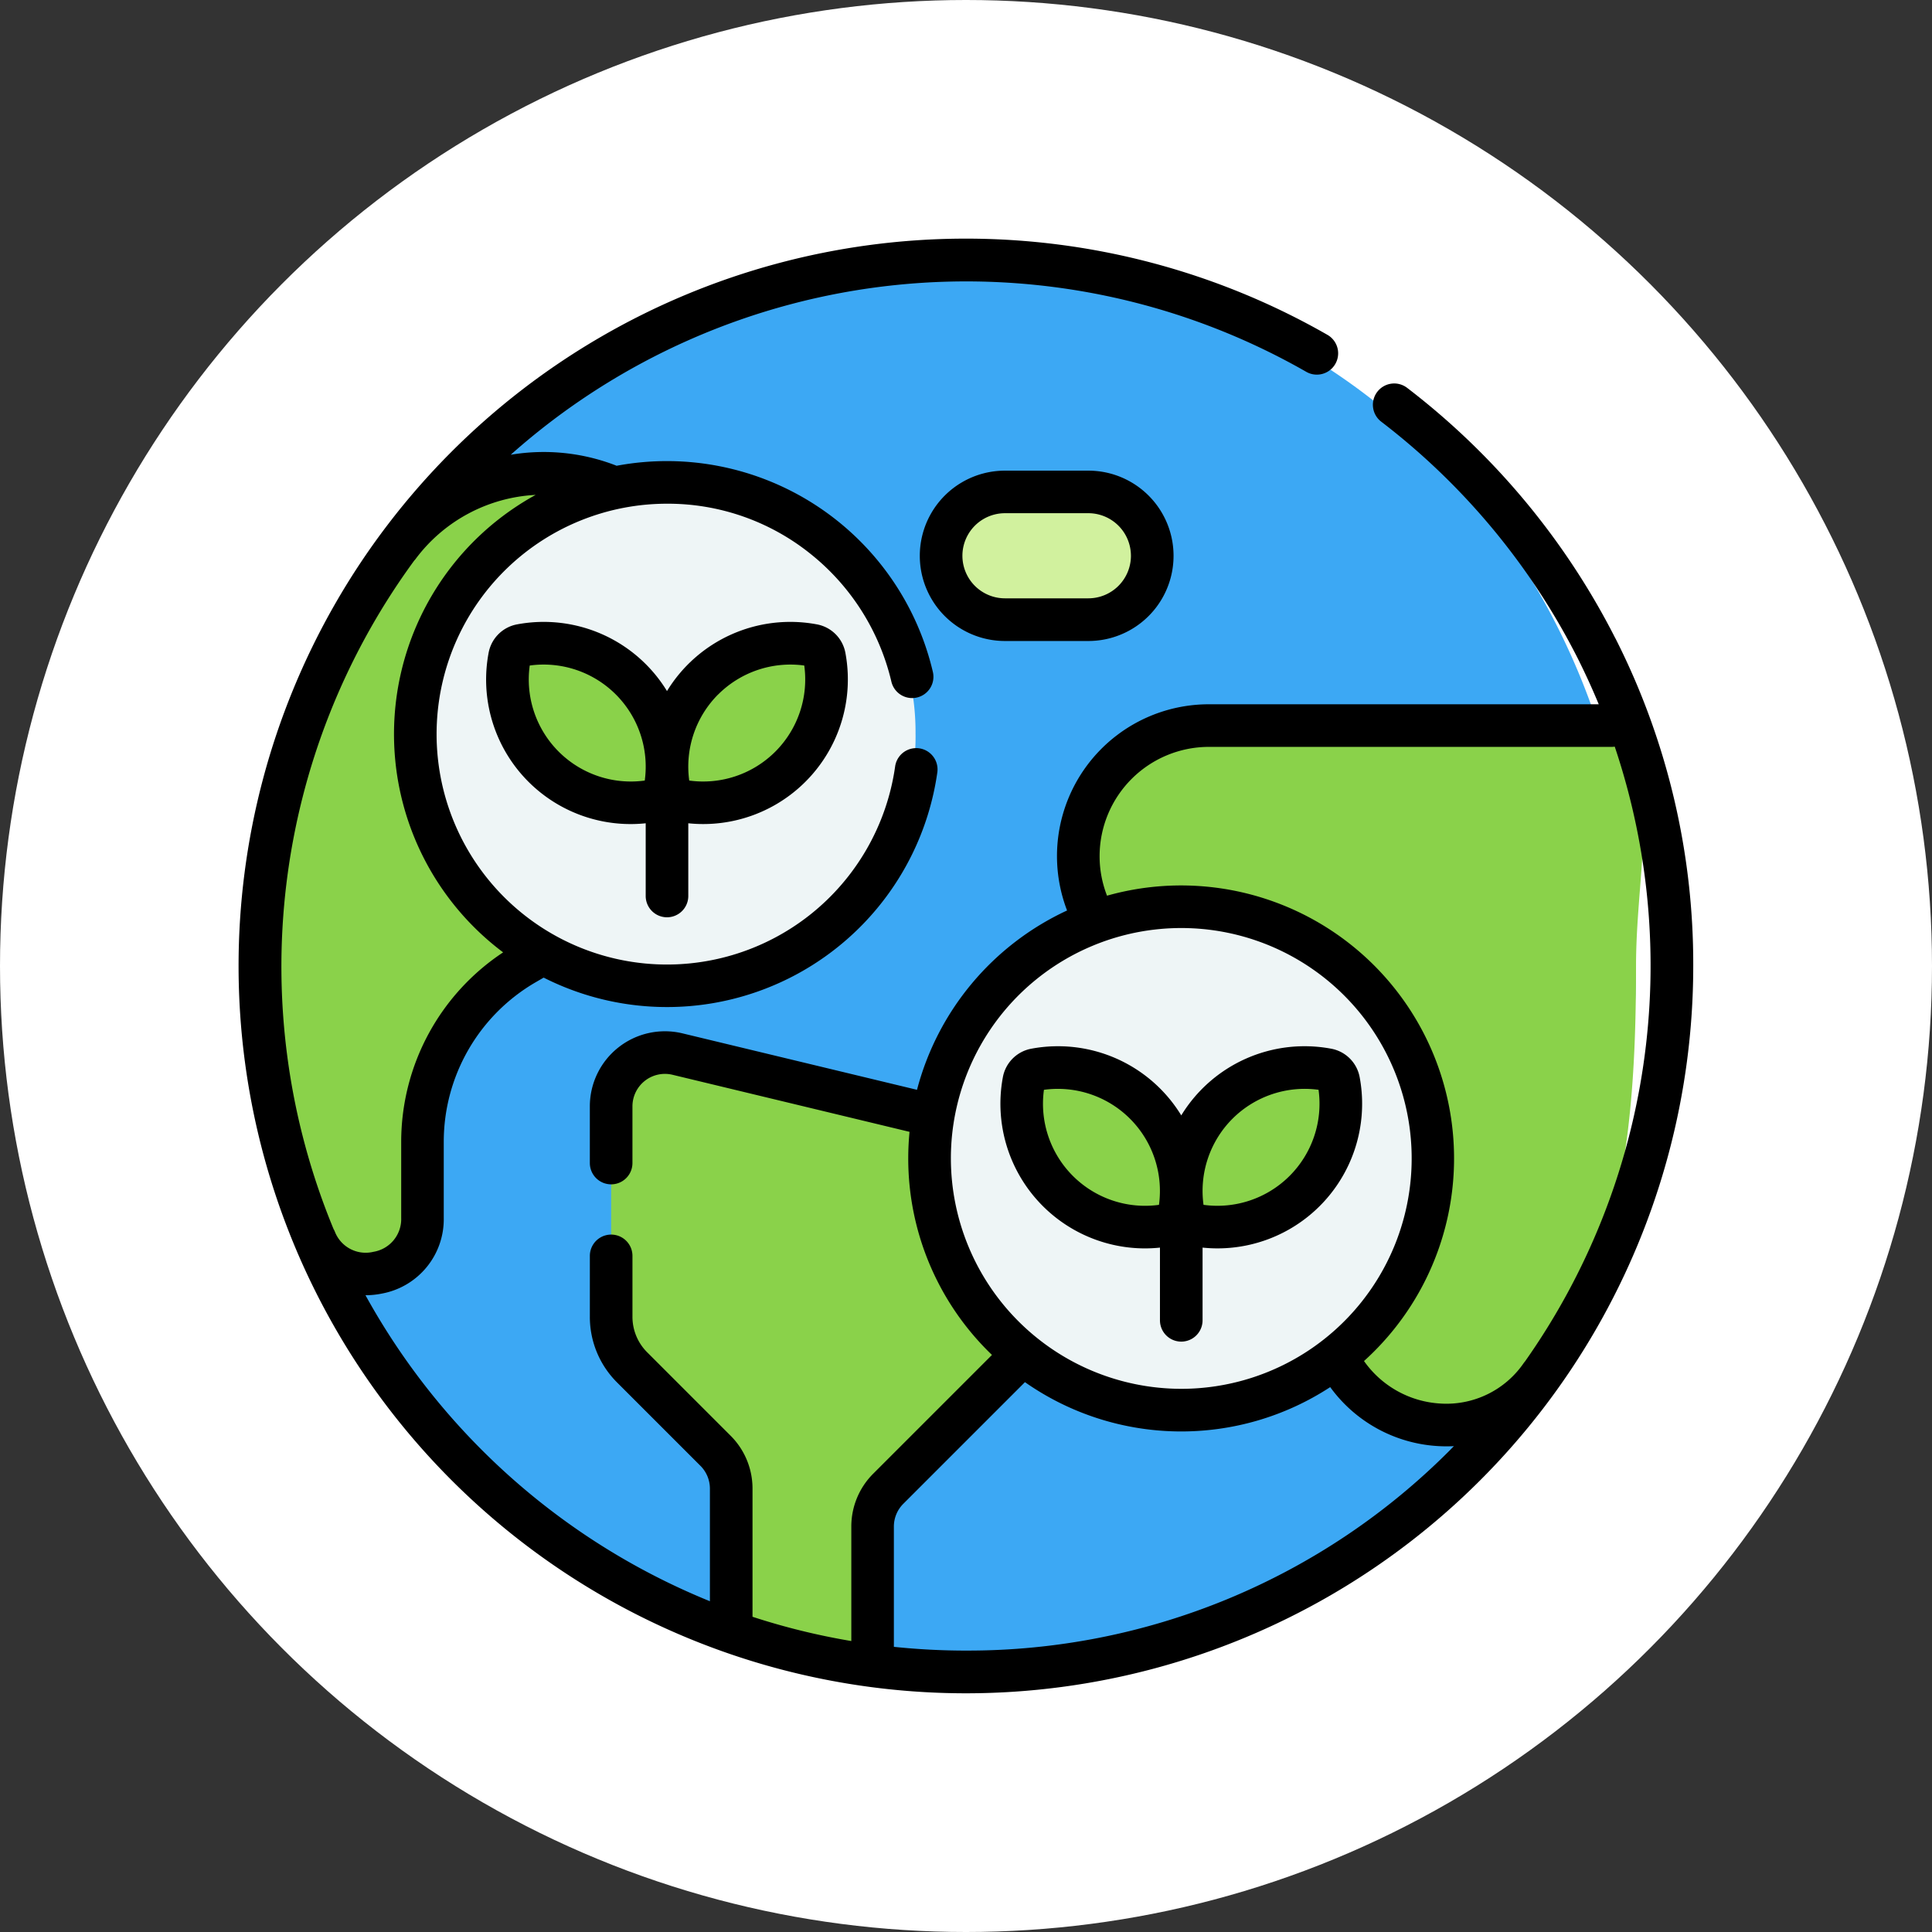 <svg xmlns="http://www.w3.org/2000/svg" width="150" height="150" viewBox="0 0 150 150">
  <rect x="0" y="0" width="150" height="150" fill="#333333" stroke="none"/>
  <g id="Grupo_89152" data-name="Grupo 89152" transform="translate(-1140.668 -3214)">
    <circle id="Elipse_4555" data-name="Elipse 4555" cx="75" cy="75" r="75" transform="translate(1140.668 3214)" fill="#fff"/>
    <g id="ecosistema" transform="translate(1159.209 3232.541)">
      <g id="Grupo_89068" data-name="Grupo 89068" transform="translate(1.654 1.654)">
        <path id="Trazado_151308" data-name="Trazado 151308" d="M123.171,62.739c0,30.268-21.753,54.584-52.021,54.584-1.405,0-2.8.168-4.176.064q-1.55-.117-3.074-.319c-1.646-.217-3.268-3.292-4.865-3.652-2.086-.471-4.127,1.724-6.116,1.023A54.974,54.974,0,0,1,20.653,84.071c-2.773-6.557-1.523-13.766-1.523-21.332,0-12.193,1.2-23.455,7.931-32.559A54.741,54.741,0,0,1,66.974,8.091c1.379-.1,2.771.064,4.176.064C101.419,8.155,123.171,32.471,123.171,62.739Z" transform="translate(-16.346 -7.934)" fill="#3ca8f4"/>
        <g id="Grupo_89067" data-name="Grupo 89067" transform="translate(0 16.55)">
          <path id="Trazado_151310" data-name="Trazado 151310" d="M7.5,120.8a54.627,54.627,0,0,0,4.273,21.25,4.339,4.339,0,0,0,8.335-1.692v-5.933a15.937,15.937,0,0,1,7.949-13.791l19.189-11.115a10.739,10.739,0,0,0,.179-18.48l-10.7-6.475A14,14,0,0,0,18.217,88.24,54.551,54.551,0,0,0,7.5,120.8Z" transform="translate(-7.5 -82.543)" fill="#8ad24a"/>
          <path id="Trazado_151311" data-name="Trazado 151311" d="M162.576,292.93l-26.344-6.342a4.176,4.176,0,0,0-5.154,4.06v16.329a5.569,5.569,0,0,0,1.631,3.938l6.467,6.467a4.176,4.176,0,0,1,1.223,2.953v11.111a54.462,54.462,0,0,0,10.979,2.631V323.282a4.176,4.176,0,0,1,1.223-2.953l11.542-11.542a5.568,5.568,0,0,0,1.631-3.938V296.99a4.176,4.176,0,0,0-3.2-4.06Z" transform="translate(-103.824 -241.496)" fill="#8ad24a"/>
          <path id="Trazado_151312" data-name="Trazado 151312" d="M258.671,99.032H252.2a4.959,4.959,0,1,1,0-9.917h6.475a4.959,4.959,0,1,1,0,9.917Z" transform="translate(-194.365 -87.666)" fill="#d1f19e"/>
          <path id="Trazado_151313" data-name="Trazado 151313" d="M338.835,190.029c0-6.555,1.632-12.84-.479-18.666h-32.69a10.134,10.134,0,0,0,0,20.267,9.1,9.1,0,0,1,9.1,9.1v15.679c0,8.937,11.495,12.685,16.686,5.41C337.855,212.858,338.835,201.884,338.835,190.029Z" transform="translate(-232.009 -151.774)" fill="#8ad24a"/>
        </g>
        <path id="Trazado_151315" data-name="Trazado 151315" d="M282.016,255.1a19.131,19.131,0,0,1-19.3,19.3c-.675,0-1.341.208-2,.141a19.544,19.544,0,0,1-.426-38.833,20.231,20.231,0,0,1,2.424.094A19.131,19.131,0,0,1,282.016,255.1Z" transform="translate(-191.199 -185.36)" fill="#eef5f6"/>
        <path id="Trazado_151317" data-name="Trazado 151317" d="M284.982,295.558a8.748,8.748,0,0,0-8.078-2.645,1.121,1.121,0,0,0-.9.9c-.069.375-.336.532-.36.911A9.576,9.576,0,0,0,285.783,304.9c.389-.024.557-.291.942-.362a1.122,1.122,0,0,0,.9-.9A8.747,8.747,0,0,0,284.982,295.558Z" transform="translate(-216.489 -229.843)" fill="#8ad24a"/>
        <path id="Trazado_151319" data-name="Trazado 151319" d="M334.586,294.558a9.554,9.554,0,0,1,7.357-2.787c.389.024.557.291.941.362a1.122,1.122,0,0,1,.9.9,9.4,9.4,0,0,1-10.724,10.724,1.121,1.121,0,0,1-.9-.9c-.069-.374-.336-.532-.36-.911A9.556,9.556,0,0,1,334.586,294.558Z" transform="translate(-260.263 -229.064)" fill="#8ad24a"/>
        <path id="Trazado_151321" data-name="Trazado 151321" d="M100.969,105.725a19.131,19.131,0,0,1-19.3,19.3c-.675,0-1.341.208-2,.141a19.544,19.544,0,0,1-.426-38.833,20.224,20.224,0,0,1,2.424.094,19.131,19.131,0,0,1,19.3,19.3Z" transform="translate(-50.08 -68.924)" fill="#eef5f6"/>
        <path id="Trazado_151323" data-name="Trazado 151323" d="M103.935,146.178a8.748,8.748,0,0,0-8.078-2.645,1.122,1.122,0,0,0-.9.9c-.069.374-.336.532-.36.911a9.577,9.577,0,0,0,10.142,10.175c.389-.024.557-.291.941-.362a1.121,1.121,0,0,0,.9-.9A8.747,8.747,0,0,0,103.935,146.178Z" transform="translate(-75.371 -113.408)" fill="#8ad24a"/>
        <path id="Trazado_151325" data-name="Trazado 151325" d="M153.539,145.178a9.554,9.554,0,0,1,7.357-2.787c.389.024.557.291.941.362a1.122,1.122,0,0,1,.9.9,9.4,9.4,0,0,1-10.724,10.723,1.122,1.122,0,0,1-.9-.9c-.069-.374-.336-.532-.36-.911A9.556,9.556,0,0,1,153.539,145.178Z" transform="translate(-119.145 -112.628)" fill="#8ad24a"/>
      </g>
      <g id="Grupo_89069" data-name="Grupo 89069" transform="translate(0 0)">
        <path id="Trazado_151327" data-name="Trazado 151327" d="M246.35,81.616a6.613,6.613,0,0,0,0,13.226h6.475a6.613,6.613,0,1,0,0-13.226Zm9.78,6.613a3.308,3.308,0,0,1-3.3,3.3H246.35a3.3,3.3,0,0,1,0-6.609h6.475A3.308,3.308,0,0,1,256.129,88.229Z" transform="translate(-186.865 -63.616)"/>
        <path id="Trazado_151328" data-name="Trazado 151328" d="M279.358,299.947a11.248,11.248,0,0,0,1.15-.061v5.645a1.654,1.654,0,0,0,3.308,0v-5.645a11.23,11.23,0,0,0,12.2-13.217,2.759,2.759,0,0,0-2.23-2.229,11.216,11.216,0,0,0-11.624,5.181,11.216,11.216,0,0,0-11.624-5.181,2.759,2.759,0,0,0-2.229,2.229,11.232,11.232,0,0,0,11.049,13.278Zm6.779-10.066a7.936,7.936,0,0,1,6.684-2.247,7.924,7.924,0,0,1-8.931,8.931A7.934,7.934,0,0,1,286.136,289.882ZM271.5,287.635a7.924,7.924,0,0,1,8.931,8.931,7.924,7.924,0,0,1-8.931-8.931Z" transform="translate(-208.99 -221.563)"/>
        <path id="Trazado_151329" data-name="Trazado 151329" d="M101.114,157.805a1.654,1.654,0,0,0,1.654-1.654v-5.645a11.23,11.23,0,0,0,12.2-13.217,2.759,2.759,0,0,0-2.23-2.229,11.217,11.217,0,0,0-11.624,5.181A11.217,11.217,0,0,0,89.49,135.06a2.76,2.76,0,0,0-2.229,2.23,11.22,11.22,0,0,0,12.2,13.216v5.645A1.654,1.654,0,0,0,101.114,157.805Zm3.974-17.3a7.935,7.935,0,0,1,6.684-2.247,7.924,7.924,0,0,1-8.931,8.931A7.934,7.934,0,0,1,105.088,140.5Zm-5.7,6.684a7.924,7.924,0,0,1-8.931-8.931,7.924,7.924,0,0,1,8.931,8.931Z" transform="translate(-67.87 -105.128)"/>
        <path id="Trazado_151330" data-name="Trazado 151330" d="M106.875,31.018A56.982,56.982,0,0,0,90.708,11.571,1.654,1.654,0,1,0,88.7,14.2a53.655,53.655,0,0,1,15.223,18.311c.6,1.194,1.154,2.4,1.662,3.628H75.311A11.787,11.787,0,0,0,64.306,52.149,21.288,21.288,0,0,0,52.655,66.072L34.449,61.689a5.83,5.83,0,0,0-7.195,5.668v4.4a1.654,1.654,0,0,0,3.308,0v-4.4a2.522,2.522,0,0,1,3.113-2.452l18.4,4.43c-.066.679-.1,1.368-.1,2.064a21.135,21.135,0,0,0,6.5,15.257l-9.212,9.212a5.792,5.792,0,0,0-1.708,4.123v8.878a52.745,52.745,0,0,1-7.671-1.884V97.044a5.793,5.793,0,0,0-1.708-4.123l-6.467-6.467a3.889,3.889,0,0,1-1.146-2.768V78.966a1.654,1.654,0,0,0-3.308,0v4.721a7.174,7.174,0,0,0,2.115,5.107l6.467,6.467a2.507,2.507,0,0,1,.739,1.784v8.733A53.55,53.55,0,0,1,9.835,82.021h0a6.384,6.384,0,0,0,1.266-.128,5.869,5.869,0,0,0,4.811-5.875V70.084A14.325,14.325,0,0,1,23.04,57.725l.629-.364A21.2,21.2,0,0,0,54.233,41.427a1.654,1.654,0,1,0-3.276-.46,17.889,17.889,0,1,1-17.713-20.4A17.689,17.689,0,0,1,44.436,24.5a17.964,17.964,0,0,1,6.226,9.864,1.654,1.654,0,1,0,3.221-.753A21.206,21.206,0,0,0,29.329,17.622c-.025-.011-.05-.024-.076-.034a15.539,15.539,0,0,0-8.14-.823,53.176,53.176,0,0,1,61.762-6.439,1.654,1.654,0,1,0,1.647-2.869,56.47,56.47,0,1,0,28.4,49,55.872,55.872,0,0,0-6.043-25.44ZM13.614,24.99c.03-.034.06-.067.088-.1a12.42,12.42,0,0,1,9.345-5.007A21.181,21.181,0,0,0,20.522,55.4a17.648,17.648,0,0,0-7.914,14.687v5.933A2.575,2.575,0,0,1,10.45,78.65a2.566,2.566,0,0,1-3-1.583,1.663,1.663,0,0,0-.093-.184A53.319,53.319,0,0,1,13.614,24.99ZM66.832,47.927a8.489,8.489,0,0,1,8.48-8.48H106.59a1.675,1.675,0,0,0,.237-.019,53.312,53.312,0,0,1-6.966,47.731,1.679,1.679,0,0,0-.106.134,7.282,7.282,0,0,1-6.469,3.136,7.8,7.8,0,0,1-5.926-3.3A21.193,21.193,0,0,0,67.408,51a8.426,8.426,0,0,1-.576-3.073ZM55.285,71.4A17.888,17.888,0,1,1,73.172,89.287,17.908,17.908,0,0,1,55.285,71.4Zm1.174,38.211a54.136,54.136,0,0,1-5.6-.292V99.991a2.5,2.5,0,0,1,.739-1.784l9.438-9.438a21.15,21.15,0,0,0,23.7.385,11.14,11.14,0,0,0,8.347,4.577q.345.021.686.021.282,0,.56-.014h.011c-.1.1-.2.2-.3.305A52.8,52.8,0,0,1,56.459,109.61Z" transform="translate(0 0)"/>
      </g>
    </g>
  </g>
</svg>
